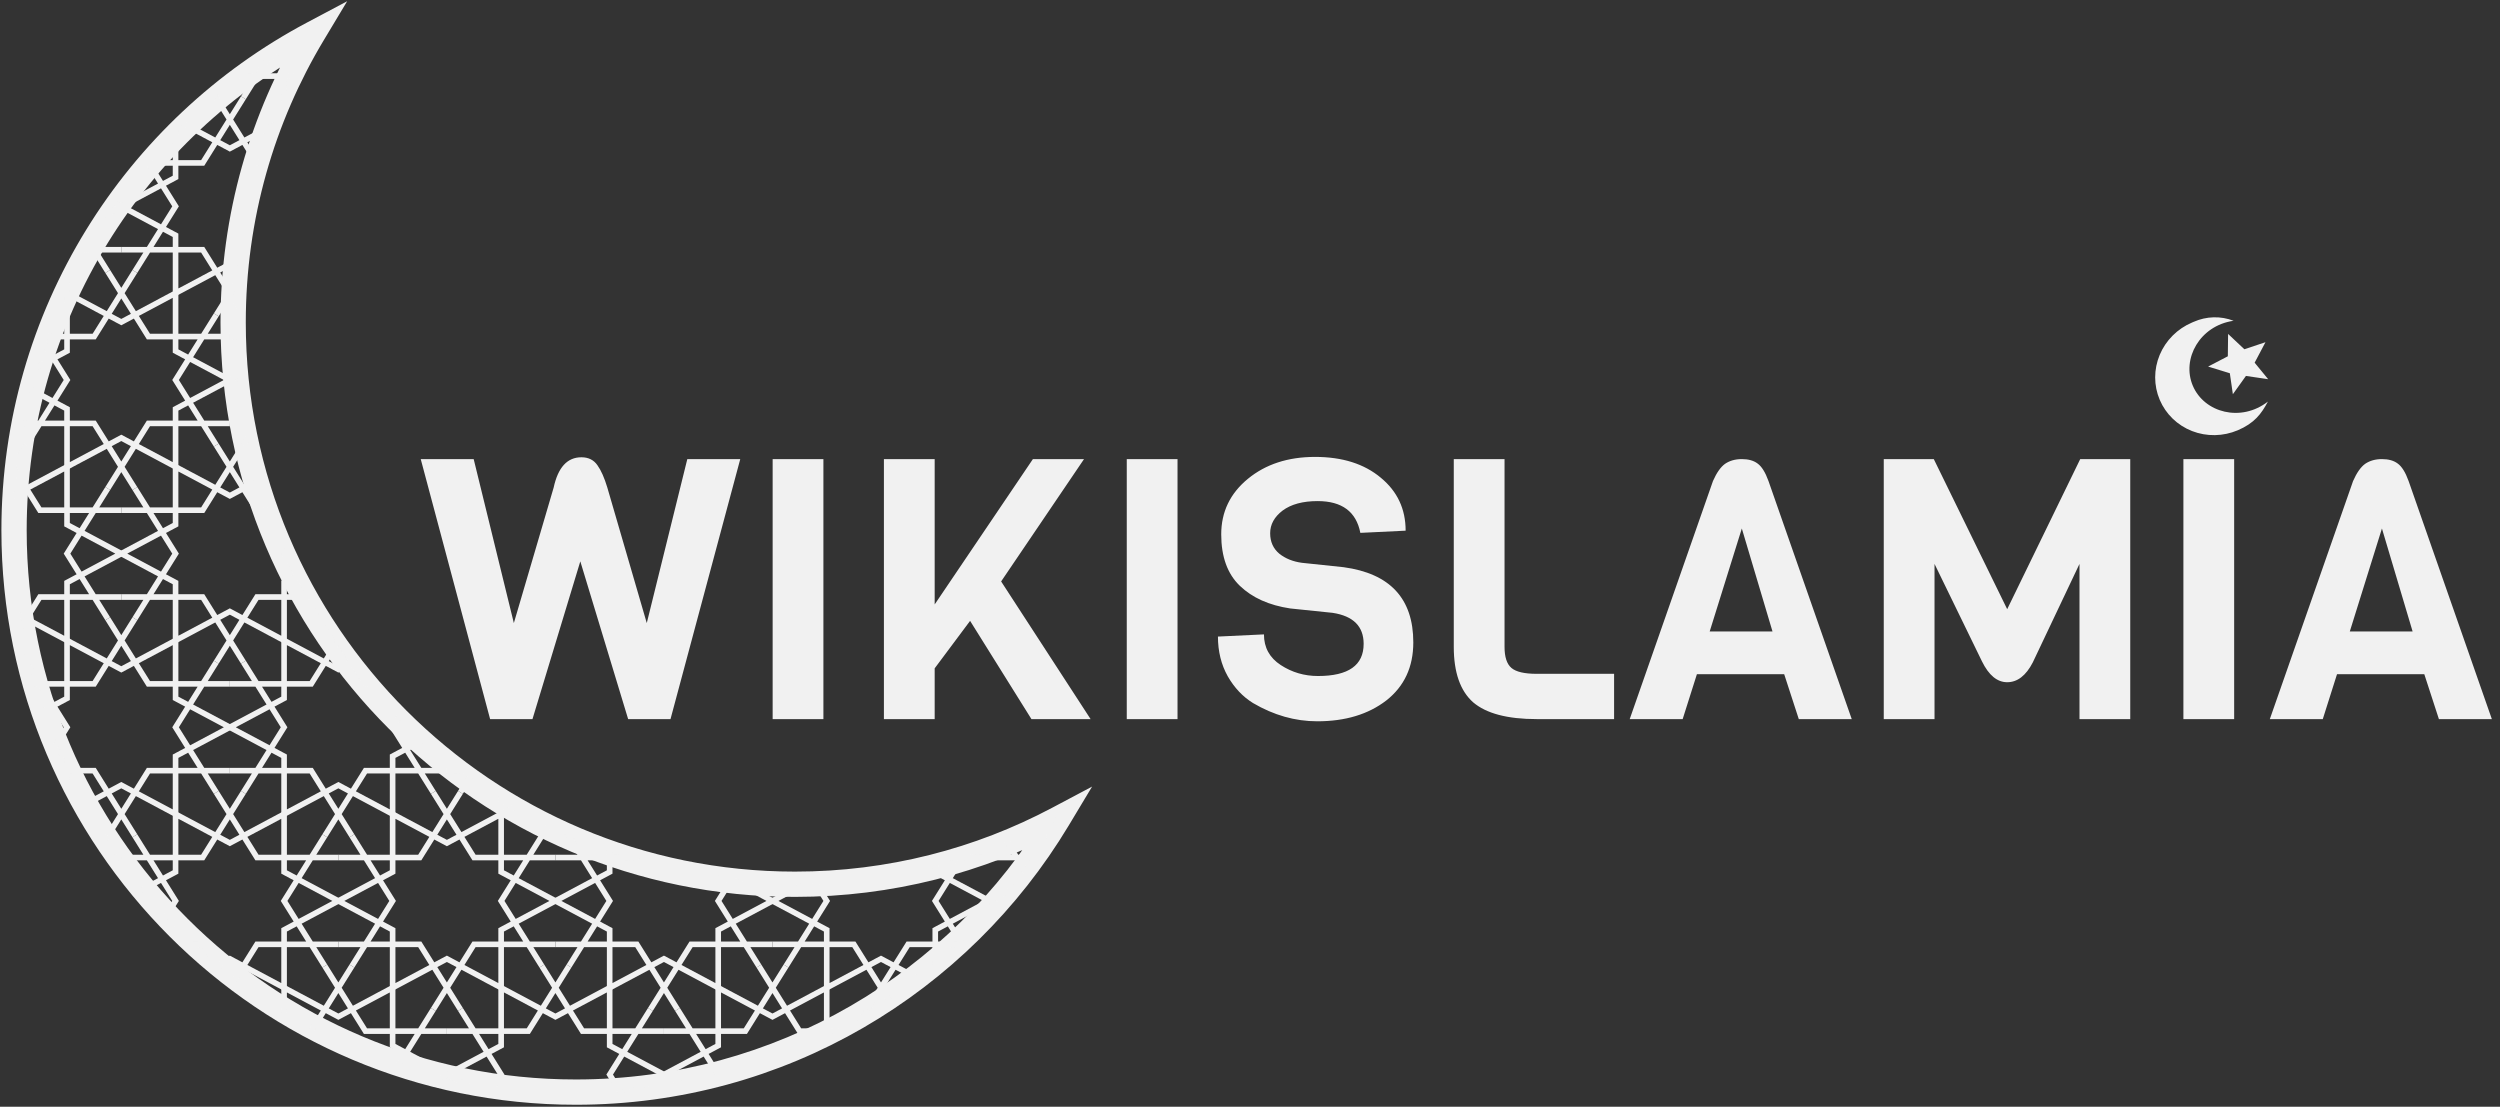 <svg width="890" height="394" viewBox="0 0 890 394" fill="none" xmlns="http://www.w3.org/2000/svg">
<rect x="0" y="0" width="890" height="394" fill="#333333" stroke="none"/>
<path d="M376.598 291.584L380.456 293.9L388.787 280.023L374.489 287.608L376.598 291.584ZM111.402 12L115.26 14.316L123.59 0.44L109.293 8.025L111.402 12ZM374.489 287.608C347.197 302.088 316.063 310.292 283 310.292V319.292C317.569 319.292 350.147 310.711 378.707 295.559L374.489 287.608ZM283 310.292C175.028 310.292 87.5 222.763 87.5 114.792H78.5C78.5 227.734 170.058 319.292 283 319.292V310.292ZM87.5 114.792C87.5 78.043 97.635 43.675 115.26 14.316L107.544 9.684C89.102 40.403 78.5 76.366 78.5 114.792H87.5ZM9.5 188.792C9.5 113.882 51.631 48.804 113.511 15.975L109.293 8.025C44.587 42.353 0.5 110.42 0.5 188.792H9.5ZM205 384.292C97.028 384.292 9.5 296.763 9.5 188.792H0.5C0.5 301.734 92.058 393.292 205 393.292V384.292ZM372.74 289.267C338.559 346.206 276.225 384.292 205 384.292V393.292C279.515 393.292 344.716 353.436 380.456 293.9L372.74 289.267Z" fill="#F1F1F1"/>
<mask id="mask0_439_1124" style="mask-type:alpha" maskUnits="userSpaceOnUse" x="5" y="12" width="372" height="377">
<mask id="path-2-inside-1_439_1124" fill="white">
<path fill-rule="evenodd" clip-rule="evenodd" d="M376.598 291.584C348.672 306.399 316.816 314.792 283 314.792C172.543 314.792 83 225.249 83 114.792C83 77.205 93.369 42.039 111.402 12C48.109 45.578 5 112.151 5 188.792C5 299.249 94.543 388.792 205 388.792C277.87 388.792 341.638 349.821 376.598 291.584Z"/>
</mask>
<path fill-rule="evenodd" clip-rule="evenodd" d="M376.598 291.584C348.672 306.399 316.816 314.792 283 314.792C172.543 314.792 83 225.249 83 114.792C83 77.205 93.369 42.039 111.402 12C48.109 45.578 5 112.151 5 188.792C5 299.249 94.543 388.792 205 388.792C277.87 388.792 341.638 349.821 376.598 291.584Z" fill="#6C4242"/>
<path d="M376.598 291.584L377.456 292.098L379.307 289.015L376.13 290.7L376.598 291.584ZM111.402 12L112.259 12.515L114.11 9.431L110.933 11.117L111.402 12ZM376.13 290.7C348.344 305.441 316.649 313.792 283 313.792V315.792C316.983 315.792 349 307.357 377.067 292.467L376.13 290.7ZM283 313.792C173.095 313.792 84 224.696 84 114.792H82C82 225.801 171.991 315.792 283 315.792V313.792ZM84 114.792C84 77.391 94.317 42.403 112.259 12.515L110.544 11.485C92.421 41.676 82 77.018 82 114.792H84ZM6 188.792C6 112.535 48.892 46.295 111.87 12.883L110.933 11.117C47.326 44.862 4 111.766 4 188.792H6ZM205 387.792C95.095 387.792 6 298.696 6 188.792H4C4 299.801 93.991 389.792 205 389.792V387.792ZM375.741 291.069C340.953 349.018 277.504 387.792 205 387.792V389.792C278.235 389.792 342.322 350.624 377.456 292.098L375.741 291.069Z" fill="black" mask="url(#path-2-inside-1_439_1124)"/>
</mask>
<g mask="url(#mask0_439_1124)">
<rect x="-150" y="-27" width="579.543" height="510" stroke="#F1F1F1"/>
<path d="M318.466 -11.546L332.954 11.636L318.466 34.818M313.636 -3.818H342.613L357.102 -27M313.636 27.091H342.613L357.102 50.273M347.443 50.273L361.931 27.091H390.909M386.079 34.818L371.59 11.636L386.079 -11.546M390.909 -3.818H361.931L347.443 -27M332.954 -19.273V1.333L313.636 11.636L332.954 21.939V42.545L352.272 32.242L371.59 42.545V21.939L390.909 11.636L371.59 1.333V-19.273L352.272 -8.97L332.954 -19.273Z" stroke="#F1F1F1" stroke-width="2"/>
<path d="M318.466 235.727L332.954 258.909L318.466 282.09M313.636 243.454H342.613L357.102 220.272M313.636 274.363H342.613L357.102 297.545M347.443 297.545L361.931 274.363H390.909M386.079 282.09L371.59 258.909L386.079 235.727M390.909 243.454H361.931L347.443 220.272M332.954 228V248.606L313.636 258.909L332.954 269.212V289.818L352.272 279.515L371.59 289.818V269.212L390.909 258.909L371.59 248.606V228L352.272 238.303L332.954 228Z" stroke="#F1F1F1" stroke-width="2"/>
<path d="M318.466 112.092L332.954 135.274L318.466 158.456M313.636 119.819H342.613L357.102 96.638M313.636 150.728H342.613L357.102 173.91M347.443 173.91L361.931 150.728H390.909M386.079 158.456L371.59 135.274L386.079 112.092M390.909 119.819H361.931L347.443 96.638M332.954 104.365V124.971L313.636 135.274L332.954 145.577V166.183L352.272 155.88L371.59 166.183V145.577L390.909 135.274L371.59 124.971V104.365L352.272 114.668L332.954 104.365Z" stroke="#F1F1F1" stroke-width="2"/>
<path d="M318.466 359.364L332.954 382.546L318.466 405.728M313.636 367.091H342.613L357.102 343.909M313.636 398H342.613L357.102 421.182M347.443 421.182L361.931 398H390.909M386.079 405.728L371.59 382.546L386.079 359.364M390.909 367.091H361.931L347.443 343.909M332.954 351.637V372.243L313.636 382.546L332.954 392.849V413.455L352.272 403.152L371.59 413.455V392.849L390.909 382.546L371.59 372.243V351.637L352.272 361.94L332.954 351.637Z" stroke="#F1F1F1" stroke-width="2"/>
<path d="M241.193 -11.546L255.682 11.636L241.193 34.818M236.364 -3.818H265.341L279.829 -27M236.364 27.091H265.341L279.829 50.273M270.17 50.273L284.659 27.091H313.636M308.807 34.818L294.318 11.636L308.807 -11.546M313.636 -3.818H284.659L270.17 -27M255.682 -19.273V1.333L236.364 11.636L255.682 21.939V42.545L275 32.242L294.318 42.545V21.939L313.636 11.636L294.318 1.333V-19.273L275 -8.97L255.682 -19.273Z" stroke="#F1F1F1" stroke-width="2"/>
<path d="M241.193 235.727L255.682 258.909L241.193 282.09M236.364 243.454H265.341L279.829 220.272M236.364 274.363H265.341L279.829 297.545M270.17 297.545L284.659 274.363H313.636M308.807 282.09L294.318 258.909L308.807 235.727M313.636 243.454H284.659L270.17 220.272M255.682 228V248.606L236.364 258.909L255.682 269.212V289.818L275 279.515L294.318 289.818V269.212L313.636 258.909L294.318 248.606V228L275 238.303L255.682 228Z" stroke="#F1F1F1" stroke-width="2"/>
<path d="M241.193 112.092L255.682 135.274L241.193 158.456M236.364 119.819H265.341L279.829 96.638M236.364 150.728H265.341L279.829 173.91M270.17 173.91L284.659 150.728H313.636M308.807 158.456L294.318 135.274L308.807 112.092M313.636 119.819H284.659L270.17 96.638M255.682 104.365V124.971L236.364 135.274L255.682 145.577V166.183L275 155.88L294.318 166.183V145.577L313.636 135.274L294.318 124.971V104.365L275 114.668L255.682 104.365Z" stroke="#F1F1F1" stroke-width="2"/>
<path d="M241.193 359.364L255.682 382.546L241.193 405.728M236.364 367.091H265.341L279.829 343.909M236.364 398H265.341L279.829 421.182M270.17 421.182L284.659 398H313.636M308.807 405.728L294.318 382.546L308.807 359.364M313.636 367.091H284.659L270.17 343.909M255.682 351.637V372.243L236.364 382.546L255.682 392.849V413.455L275 403.152L294.318 413.455V392.849L313.636 382.546L294.318 372.243V351.637L275 361.94L255.682 351.637Z" stroke="#F1F1F1" stroke-width="2"/>
<path d="M163.92 -11.546L178.409 11.636L163.92 34.818M159.091 -3.818H188.068L202.557 -27M159.091 27.091H188.068L202.557 50.273M192.898 50.273L207.386 27.091H236.363M231.534 34.818L217.045 11.636L231.534 -11.546M236.363 -3.818H207.386L192.898 -27M178.409 -19.273V1.333L159.091 11.636L178.409 21.939V42.545L197.727 32.242L217.045 42.545V21.939L236.363 11.636L217.045 1.333V-19.273L197.727 -8.97L178.409 -19.273Z" stroke="#F1F1F1" stroke-width="2"/>
<path d="M163.92 235.727L178.409 258.909L163.92 282.091M159.091 243.454H188.068L202.557 220.272M159.091 274.363H188.068L202.557 297.545M192.898 297.545L207.386 274.363H236.363M231.534 282.091L217.045 258.909L231.534 235.727M236.363 243.454H207.386L192.898 220.272M178.409 228V248.606L159.091 258.909L178.409 269.212V289.818L197.727 279.515L217.045 289.818V269.212L236.363 258.909L217.045 248.606V228L197.727 238.303L178.409 228Z" stroke="#F1F1F1" stroke-width="2"/>
<path d="M163.92 112.092L178.409 135.274L163.92 158.456M159.091 119.819H188.068L202.557 96.638M159.091 150.728H188.068L202.557 173.91M192.898 173.91L207.386 150.728H236.363M231.534 158.456L217.045 135.274L231.534 112.092M236.363 119.819H207.386L192.898 96.638M178.409 104.365V124.971L159.091 135.274L178.409 145.577V166.183L197.727 155.88L217.045 166.183V145.577L236.363 135.274L217.045 124.971V104.365L197.727 114.668L178.409 104.365Z" stroke="#F1F1F1" stroke-width="2"/>
<path d="M163.92 359.364L178.409 382.546L163.92 405.728M159.091 367.091H188.068L202.557 343.909M159.091 398H188.068L202.557 421.182M192.898 421.182L207.386 398H236.363M231.534 405.728L217.045 382.546L231.534 359.364M236.363 367.091H207.386L192.898 343.909M178.409 351.637V372.243L159.091 382.546L178.409 392.849V413.455L197.727 403.152L217.045 413.455V392.849L236.363 382.546L217.045 372.243V351.637L197.727 361.94L178.409 351.637Z" stroke="#F1F1F1" stroke-width="2"/>
<path d="M86.647 -11.546L101.136 11.636L86.647 34.818M81.817 -3.818H110.795L125.283 -27M81.817 27.091H110.795L125.283 50.273M115.624 50.273L130.113 27.091H159.09M154.261 34.818L139.772 11.636L154.261 -11.546M159.09 -3.818H130.113L115.624 -27M101.136 -19.273V1.333L81.817 11.636L101.136 21.939V42.545L120.454 32.242L139.772 42.545V21.939L159.09 11.636L139.772 1.333V-19.273L120.454 -8.97L101.136 -19.273Z" stroke="#F1F1F1" stroke-width="2"/>
<path d="M86.647 235.727L101.136 258.909L86.647 282.091M81.817 243.454H110.795L125.283 220.272M81.817 274.363H110.795L125.283 297.545M115.624 297.545L130.113 274.363H159.09M154.261 282.091L139.772 258.909L154.261 235.727M159.09 243.454H130.113L115.624 220.272M101.136 228V248.606L81.817 258.909L101.136 269.212V289.818L120.454 279.515L139.772 289.818V269.212L159.09 258.909L139.772 248.606V228L120.454 238.303L101.136 228Z" stroke="#F1F1F1" stroke-width="2"/>
<path d="M86.647 112.092L101.136 135.274L86.647 158.456M81.817 119.819H110.795L125.283 96.638M81.817 150.728H110.795L125.283 173.91M115.624 173.91L130.113 150.728H159.09M154.261 158.456L139.772 135.274L154.261 112.092M159.09 119.819H130.113L115.624 96.638M101.136 104.365V124.971L81.817 135.274L101.136 145.577V166.183L120.454 155.88L139.772 166.183V145.577L159.09 135.274L139.772 124.971V104.365L120.454 114.668L101.136 104.365Z" stroke="#F1F1F1" stroke-width="2"/>
<path d="M86.647 359.364L101.136 382.546L86.647 405.728M81.817 367.091H110.795L125.283 343.909M81.817 398H110.795L125.283 421.182M115.624 421.182L130.113 398H159.09M154.261 405.728L139.772 382.546L154.261 359.364M159.09 367.091H130.113L115.624 343.909M101.136 351.637V372.243L81.817 382.546L101.136 392.849V413.455L120.454 403.152L139.772 413.455V392.849L159.09 382.546L139.772 372.243V351.637L120.454 361.94L101.136 351.637Z" stroke="#F1F1F1" stroke-width="2"/>
<path d="M125.284 50.274L139.773 73.456L125.284 96.638M120.454 58.002H149.432L163.92 34.82M120.454 88.91H149.432L163.92 112.092M154.261 112.092L168.75 88.91H197.727M192.897 96.638L178.409 73.456L192.897 50.274M197.727 58.002H168.75L154.261 34.82M139.773 42.547V63.153L120.454 73.456L139.773 83.759V104.365L159.091 94.062L178.409 104.365V83.759L197.727 73.456L178.409 63.153V42.547L159.091 52.85L139.773 42.547Z" stroke="#F1F1F1" stroke-width="2"/>
<path d="M125.284 297.547L139.773 320.729L125.284 343.911M120.454 305.274H149.432L163.92 282.093M120.454 336.183H149.432L163.92 359.365M154.261 359.365L168.75 336.183H197.727M192.897 343.911L178.409 320.729L192.897 297.547M197.727 305.274H168.75L154.261 282.093M139.773 289.82V310.426L120.454 320.729L139.773 331.032V351.638L159.091 341.335L178.409 351.638V331.032L197.727 320.729L178.409 310.426V289.82L159.091 300.123L139.773 289.82Z" stroke="#F1F1F1" stroke-width="2"/>
<path d="M125.284 173.909L139.772 197.091L125.284 220.273M120.454 181.637H149.431L163.92 158.455M120.454 212.546H149.431L163.92 235.728M154.261 235.728L168.75 212.546H197.727M192.897 220.273L178.409 197.091L192.897 173.909M197.727 181.637H168.75L154.261 158.455M139.772 166.182V186.788L120.454 197.091L139.772 207.394V228L159.09 217.697L178.409 228V207.394L197.727 197.091L178.409 186.788V166.182L159.09 176.485L139.772 166.182Z" stroke="#F1F1F1" stroke-width="2"/>
<path d="M202.557 50.274L217.045 73.456L202.557 96.638M197.727 58.002H226.704L241.193 34.82M197.727 88.911H226.704L241.193 112.092M231.534 112.092L246.022 88.911H275M270.17 96.638L255.682 73.456L270.17 50.274M275 58.002H246.022L231.534 34.82M217.045 42.547V63.153L197.727 73.456L217.045 83.759V104.365L236.363 94.062L255.682 104.365V83.759L275 73.456L255.682 63.153V42.547L236.363 52.85L217.045 42.547Z" stroke="#F1F1F1" stroke-width="2"/>
<path d="M202.557 297.547L217.045 320.729L202.557 343.911M197.727 305.274H226.704L241.193 282.093M197.727 336.183H226.704L241.193 359.365M231.534 359.365L246.022 336.183H275M270.17 343.911L255.682 320.729L270.17 297.547M275 305.274H246.022L231.534 282.093M217.045 289.82V310.426L197.727 320.729L217.045 331.032V351.638L236.363 341.335L255.682 351.638V331.032L275 320.729L255.682 310.426V289.82L236.363 300.123L217.045 289.82Z" stroke="#F1F1F1" stroke-width="2"/>
<path d="M202.557 173.909L217.045 197.091L202.557 220.273M197.727 181.637H226.704L241.193 158.455M197.727 212.546H226.704L241.193 235.728M231.534 235.728L246.022 212.546H275M270.17 220.273L255.682 197.091L270.17 173.909M275 181.637H246.022L231.534 158.455M217.045 166.182V186.788L197.727 197.091L217.045 207.394V228L236.363 217.697L255.682 228V207.394L275 197.091L255.682 186.788V166.182L236.363 176.485L217.045 166.182Z" stroke="#F1F1F1" stroke-width="2"/>
<path d="M279.829 50.274L294.317 73.456L279.829 96.638M274.999 58.002H303.976L318.465 34.82M274.999 88.91H303.976L318.465 112.092M308.806 112.092L323.294 88.91H352.272M347.442 96.638L332.954 73.456L347.442 50.274M352.272 58.002H323.294L308.806 34.82M294.317 42.547V63.153L274.999 73.456L294.317 83.759V104.365L313.635 94.062L332.954 104.365V83.759L352.272 73.456L332.954 63.153V42.547L313.635 52.85L294.317 42.547Z" stroke="#F1F1F1" stroke-width="2"/>
<path d="M279.829 297.547L294.317 320.729L279.829 343.911M274.999 305.274H303.976L318.465 282.093M274.999 336.183H303.976L318.465 359.365M308.806 359.365L323.294 336.183H352.272M347.442 343.911L332.954 320.729L347.442 297.547M352.272 305.274H323.294L308.806 282.093M294.317 289.82V310.426L274.999 320.729L294.317 331.032V351.638L313.635 341.335L332.954 351.638V331.032L352.272 320.729L332.954 310.426V289.82L313.635 300.123L294.317 289.82Z" stroke="#F1F1F1" stroke-width="2"/>
<path d="M279.828 173.909L294.317 197.091L279.828 220.273M274.999 181.637H303.976L318.465 158.455M274.999 212.546H303.976L318.465 235.728M308.806 235.728L323.294 212.546H352.271M347.442 220.273L332.953 197.091L347.442 173.909M352.271 181.637H323.294L308.806 158.455M294.317 166.182V186.788L274.999 197.091L294.317 207.394V228L313.635 217.697L332.953 228V207.394L352.271 197.091L332.953 186.788V166.182L313.635 176.485L294.317 166.182Z" stroke="#F1F1F1" stroke-width="2"/>
<path d="M357.1 50.274L371.589 73.456L357.1 96.638M352.271 58.002H381.248L395.737 34.82M352.271 88.911H381.248L395.737 112.092M386.078 112.092L400.566 88.911H429.543M424.714 96.638L410.225 73.456L424.714 50.274M429.543 58.002H400.566L386.078 34.82M371.589 42.547V63.153L352.271 73.456L371.589 83.759V104.365L390.907 94.062L410.225 104.365V83.759L429.543 73.456L410.225 63.153V42.547L390.907 52.85L371.589 42.547Z" stroke="#F1F1F1" stroke-width="2"/>
<path d="M357.1 297.547L371.589 320.729L357.1 343.911M352.271 305.274H381.248L395.737 282.093M352.271 336.183H381.248L395.737 359.365M386.078 359.365L400.566 336.183H429.543M424.714 343.911L410.225 320.729L424.714 297.547M429.543 305.274H400.566L386.078 282.093M371.589 289.82V310.426L352.271 320.729L371.589 331.032V351.638L390.907 341.335L410.225 351.638V331.032L429.543 320.729L410.225 310.426V289.82L390.907 300.123L371.589 289.82Z" stroke="#F1F1F1" stroke-width="2"/>
<path d="M357.1 173.909L371.589 197.091L357.1 220.273M352.271 181.637H381.248L395.737 158.455M352.271 212.546H381.248L395.737 235.728M386.078 235.728L400.566 212.546H429.543M424.714 220.273L410.225 197.091L424.714 173.909M429.543 181.637H400.566L386.078 158.455M371.589 166.182V186.788L352.271 197.091L371.589 207.394V228L390.907 217.697L410.225 228V207.394L429.543 197.091L410.225 186.788V166.182L390.907 176.485L371.589 166.182Z" stroke="#F1F1F1" stroke-width="2"/>
<path d="M9.376 112.092L23.865 135.274L9.376 158.456M4.546 119.819H33.524L48.012 96.638M4.546 150.728H33.524L48.012 173.91M38.353 173.91L52.842 150.728H81.819M76.99 158.456L62.501 135.274L76.99 112.092M81.819 119.819H52.842L38.353 96.638M23.865 104.365V124.971L4.546 135.274L23.865 145.577V166.183L43.183 155.88L62.501 166.183V145.577L81.819 135.274L62.501 124.971V104.365L43.183 114.668L23.865 104.365Z" stroke="#F1F1F1" stroke-width="2"/>
<path d="M9.376 359.364L23.865 382.546L9.376 405.728M4.546 367.091H33.524L48.012 343.909M4.546 398H33.524L48.012 421.182M38.353 421.182L52.842 398H81.819M76.99 405.728L62.501 382.546L76.99 359.364M81.819 367.091H52.842L38.353 343.909M23.865 351.637V372.243L4.546 382.546L23.865 392.849V413.455L43.183 403.152L62.501 413.455V392.849L81.819 382.546L62.501 372.243V351.637L43.183 361.94L23.865 351.637Z" stroke="#F1F1F1" stroke-width="2"/>
<path d="M9.376 -11.546L23.865 11.636L9.376 34.818M4.546 -3.818H33.524L48.012 -27M4.546 27.091H33.524L48.012 50.273M38.353 50.273L52.842 27.091H81.819M76.99 34.818L62.501 11.636L76.99 -11.546M81.819 -3.818H52.842L38.353 -27M23.865 -19.273V1.333L4.546 11.636L23.865 21.939V42.545L43.183 32.242L62.501 42.545V21.939L81.819 11.636L62.501 1.333V-19.273L43.183 -8.97L23.865 -19.273Z" stroke="#F1F1F1" stroke-width="2"/>
<path d="M9.376 235.727L23.865 258.909L9.376 282.091M4.546 243.454H33.524L48.012 220.272M4.546 274.363H33.524L48.012 297.545M38.353 297.545L52.842 274.363H81.819M76.99 282.091L62.501 258.909L76.99 235.727M81.819 243.454H52.842L38.353 220.272M23.865 228V248.606L4.546 258.909L23.865 269.212V289.818L43.183 279.515L62.501 289.818V269.212L81.819 258.909L62.501 248.606V228L43.183 238.303L23.865 228Z" stroke="#F1F1F1" stroke-width="2"/>
<path d="M-29.262 50.274L-14.773 73.456L-29.262 96.638M-34.092 58.002H-5.114L9.374 34.82M-34.092 88.91H-5.114L9.374 112.092M-0.285 112.092L14.204 88.91H43.181M38.352 96.638L23.863 73.456L38.352 50.274M43.181 58.002H14.204L-0.285 34.82M-14.773 42.547V63.153L-34.092 73.456L-14.773 83.759V104.365L4.545 94.062L23.863 104.365V83.759L43.181 73.456L23.863 63.153V42.547L4.545 52.85L-14.773 42.547Z" stroke="#F1F1F1" stroke-width="2"/>
<path d="M-29.262 297.547L-14.773 320.729L-29.262 343.911M-34.092 305.274H-5.114L9.374 282.093M-34.092 336.183H-5.114L9.374 359.365M-0.285 359.365L14.204 336.183H43.181M38.352 343.911L23.863 320.729L38.352 297.547M43.181 305.274H14.204L-0.285 282.093M-14.773 289.82V310.426L-34.092 320.729L-14.773 331.032V351.638L4.545 341.335L23.863 351.638V331.032L43.181 320.729L23.863 310.426V289.82L4.545 300.123L-14.773 289.82Z" stroke="#F1F1F1" stroke-width="2"/>
<path d="M-67.898 112.092L-53.41 135.274L-67.898 158.456M-72.728 119.819H-43.751L-29.262 96.638M-72.728 150.728H-43.751L-29.262 173.91M-38.921 173.91L-24.433 150.728H4.545M-0.285 158.456L-14.774 135.274L-0.285 112.092M4.545 119.819H-24.433L-38.921 96.638M-53.41 104.365V124.971L-72.728 135.274L-53.41 145.577V166.183L-34.092 155.88L-14.774 166.183V145.577L4.545 135.274L-14.774 124.971V104.365L-34.092 114.668L-53.41 104.365Z" stroke="#F1F1F1" stroke-width="2"/>
<path d="M-67.898 359.364L-53.41 382.546L-67.898 405.728M-72.728 367.091H-43.751L-29.262 343.909M-72.728 398H-43.751L-29.262 421.182M-38.921 421.182L-24.433 398H4.545M-0.285 405.728L-14.774 382.546L-0.285 359.364M4.545 367.091H-24.433L-38.921 343.909M-53.41 351.637V372.243L-72.728 382.546L-53.41 392.849V413.455L-34.092 403.152L-14.774 413.455V392.849L4.545 382.546L-14.774 372.243V351.637L-34.092 361.94L-53.41 351.637Z" stroke="#F1F1F1" stroke-width="2"/>
<path d="M-67.898 -11.546L-53.41 11.636L-67.898 34.818M-72.728 -3.818H-43.751L-29.262 -27M-72.728 27.091H-43.751L-29.262 50.273M-38.921 50.273L-24.433 27.091H4.545M-0.285 34.818L-14.774 11.636L-0.285 -11.546M4.545 -3.818H-24.433L-38.921 -27M-53.41 -19.273V1.333L-72.728 11.636L-53.41 21.939V42.545L-34.092 32.242L-14.774 42.545V21.939L4.545 11.636L-14.774 1.333V-19.273L-34.092 -8.97L-53.41 -19.273Z" stroke="#F1F1F1" stroke-width="2"/>
<path d="M-67.898 235.727L-53.41 258.909L-67.898 282.091M-72.728 243.454H-43.751L-29.262 220.272M-72.728 274.363H-43.751L-29.262 297.545M-38.921 297.545L-24.433 274.363H4.545M-0.285 282.091L-14.774 258.909L-0.285 235.727M4.545 243.454H-24.433L-38.921 220.272M-53.41 228V248.606L-72.728 258.909L-53.41 269.212V289.818L-34.092 279.515L-14.774 289.818V269.212L4.545 258.909L-14.774 248.606V228L-34.092 238.303L-53.41 228Z" stroke="#F1F1F1" stroke-width="2"/>
<path d="M48.011 173.909L62.499 197.091L48.011 220.273M43.181 181.637H72.158L86.647 158.455M43.181 212.546H72.158L86.647 235.728M76.988 235.728L91.477 212.546H120.454M115.624 220.273L101.136 197.091L115.624 173.909M120.454 181.637H91.477L76.988 158.455M62.499 166.182V186.788L43.181 197.091L62.499 207.394V228L81.817 217.697L101.136 228V207.394L120.454 197.091L101.136 186.788V166.182L81.817 176.485L62.499 166.182Z" stroke="#F1F1F1" stroke-width="2"/>
<path d="M-29.262 173.909L-14.773 197.091L-29.262 220.273M-34.092 181.637H-5.114L9.374 158.455M-34.092 212.546H-5.114L9.374 235.728M-0.285 235.728L14.204 212.546H43.181M38.352 220.273L23.863 197.091L38.352 173.909M43.181 181.637H14.204L-0.285 158.455M-14.773 166.182V186.788L-34.092 197.091L-14.773 207.394V228L4.545 217.697L23.863 228V207.394L43.181 197.091L23.863 186.788V166.182L4.545 176.485L-14.773 166.182Z" stroke="#F1F1F1" stroke-width="2"/>
<path d="M48.011 50.274L62.499 73.456L48.011 96.638M43.181 58.002H72.158L86.647 34.82M43.181 88.91H72.158L86.647 112.092M76.988 112.092L91.477 88.91H120.454M115.624 96.638L101.136 73.456L115.624 50.274M120.454 58.002H91.477L76.988 34.82M62.499 42.547V63.153L43.181 73.456L62.499 83.759V104.365L81.817 94.062L101.136 104.365V83.759L120.454 73.456L101.136 63.153V42.547L81.817 52.85L62.499 42.547Z" stroke="#F1F1F1" stroke-width="2"/>
<path d="M48.011 297.547L62.499 320.729L48.011 343.911M43.181 305.274H72.158L86.647 282.093M43.181 336.183H72.158L86.647 359.365M76.988 359.365L91.477 336.183H120.454M115.624 343.911L101.136 320.729L115.624 297.547M120.454 305.274H91.477L76.988 282.093M62.499 289.82V310.426L43.181 320.729L62.499 331.032V351.638L81.817 341.335L101.136 351.638V331.032L120.454 320.729L101.136 310.426V289.82L81.817 300.123L62.499 289.82Z" stroke="#F1F1F1" stroke-width="2"/>
</g>
<path d="M263.53 163.44L238.7 256H223.62L206.59 199.84L189.56 256H174.48L149.78 163.44H168.63L182.93 221.81L197.1 173.58C198.66 166.387 201.953 162.79 206.98 162.79C209.493 162.79 211.4 163.743 212.7 165.65C214 167.47 215.17 170.113 216.21 173.58L230.25 221.81L244.68 163.44H263.53ZM293.133 256H275.063V163.44H293.133V256ZM356.403 206.99L388.253 256H367.193L345.353 221.03L332.743 237.93V256H314.673V163.44H332.743V215.18L367.713 163.44H385.913L356.403 206.99ZM419.198 256H401.128V163.44H419.198V256ZM503.137 228.7C503.137 237.453 499.931 244.343 493.517 249.37C487.104 254.31 478.914 256.78 468.947 256.78C461.061 256.78 453.434 254.613 446.067 250.28C442.427 248.027 439.437 244.863 437.097 240.79C434.757 236.63 433.587 231.907 433.587 226.62L449.967 225.84C449.967 230.52 451.961 234.16 455.947 236.76C459.934 239.36 464.354 240.66 469.207 240.66C480.041 240.66 485.457 236.847 485.457 229.22C485.457 222.98 481.774 219.297 474.407 218.17L459.327 216.61C451.787 215.483 445.807 212.797 441.387 208.55C436.967 204.303 434.757 198.193 434.757 190.22C434.757 182.247 437.921 175.66 444.247 170.46C450.574 165.26 458.547 162.66 468.167 162.66C477.874 162.66 485.674 165.13 491.567 170.07C497.461 174.923 500.407 181.207 500.407 188.92L484.287 189.7C482.814 182.16 477.744 178.39 469.077 178.39C463.791 178.39 459.631 179.517 456.597 181.77C453.651 184.023 452.177 186.71 452.177 189.83C452.177 192.863 453.261 195.29 455.427 197.11C457.594 198.843 460.281 199.927 463.487 200.36L478.307 201.92C494.861 204.173 503.137 213.1 503.137 228.7ZM574.614 256H547.054C536.654 256 529.114 254.007 524.434 250.02C519.841 245.947 517.544 239.36 517.544 230.26V163.44H535.614V230.26C535.614 233.9 536.437 236.413 538.084 237.8C539.731 239.187 542.721 239.88 547.054 239.88H574.614V256ZM659.219 256H640.369L635.169 240.01H604.099L599.029 256H580.179L609.819 171.24C611.119 168.293 612.549 166.257 614.109 165.13C615.755 164.003 617.749 163.44 620.089 163.44C622.429 163.44 624.292 163.96 625.679 165C627.152 166.04 628.452 168.12 629.579 171.24L659.219 256ZM631.009 224.8L620.089 188.14L608.649 224.8H631.009ZM740.299 200.75L723.659 235.85C721.232 240.53 718.199 242.87 714.559 242.87C711.006 242.87 708.016 240.4 705.589 235.46L688.689 200.75V256H670.619V163.44H688.429L714.559 216.87L740.559 163.44H758.369V256H740.299V200.75ZM795.36 256H777.29V163.44H795.36V256ZM887.099 256H868.249L863.049 240.01H831.979L826.909 256H808.059L837.699 171.24C838.999 168.293 840.429 166.257 841.989 165.13C843.636 164.003 845.629 163.44 847.969 163.44C850.309 163.44 852.173 163.96 853.559 165C855.033 166.04 856.333 168.12 857.459 171.24L887.099 256ZM858.889 224.8L847.969 188.14L836.529 224.8H858.889Z" fill="#F1F1F1"/>
<path d="M780.944 114.575L780.355 114.825C777.776 115.921 775.433 117.501 773.461 119.477C771.488 121.453 769.923 123.785 768.856 126.34C766.702 131.5 766.705 137.256 768.866 142.341C771.026 147.427 775.167 151.425 780.377 153.457C782.956 154.463 785.721 154.956 788.513 154.907C791.304 154.859 794.068 154.27 796.647 153.175C802.537 150.672 805.06 147.337 807.373 142.959C797.796 150.423 784.72 146.924 780.647 137.337C776.574 127.749 783.133 115.908 795.154 114.197C792.897 113.319 790.476 112.9 788.034 112.965C785.593 113.03 783.182 113.578 780.944 114.575ZM793.201 118.875L793.107 126.837L786.086 130.499L793.817 132.873L794.901 140.335L799.555 133.831L807.467 134.997L802.652 129.12L806.506 121.823L798.997 124.335L793.201 118.875Z" fill="#F1F1F1"/>
</svg>
